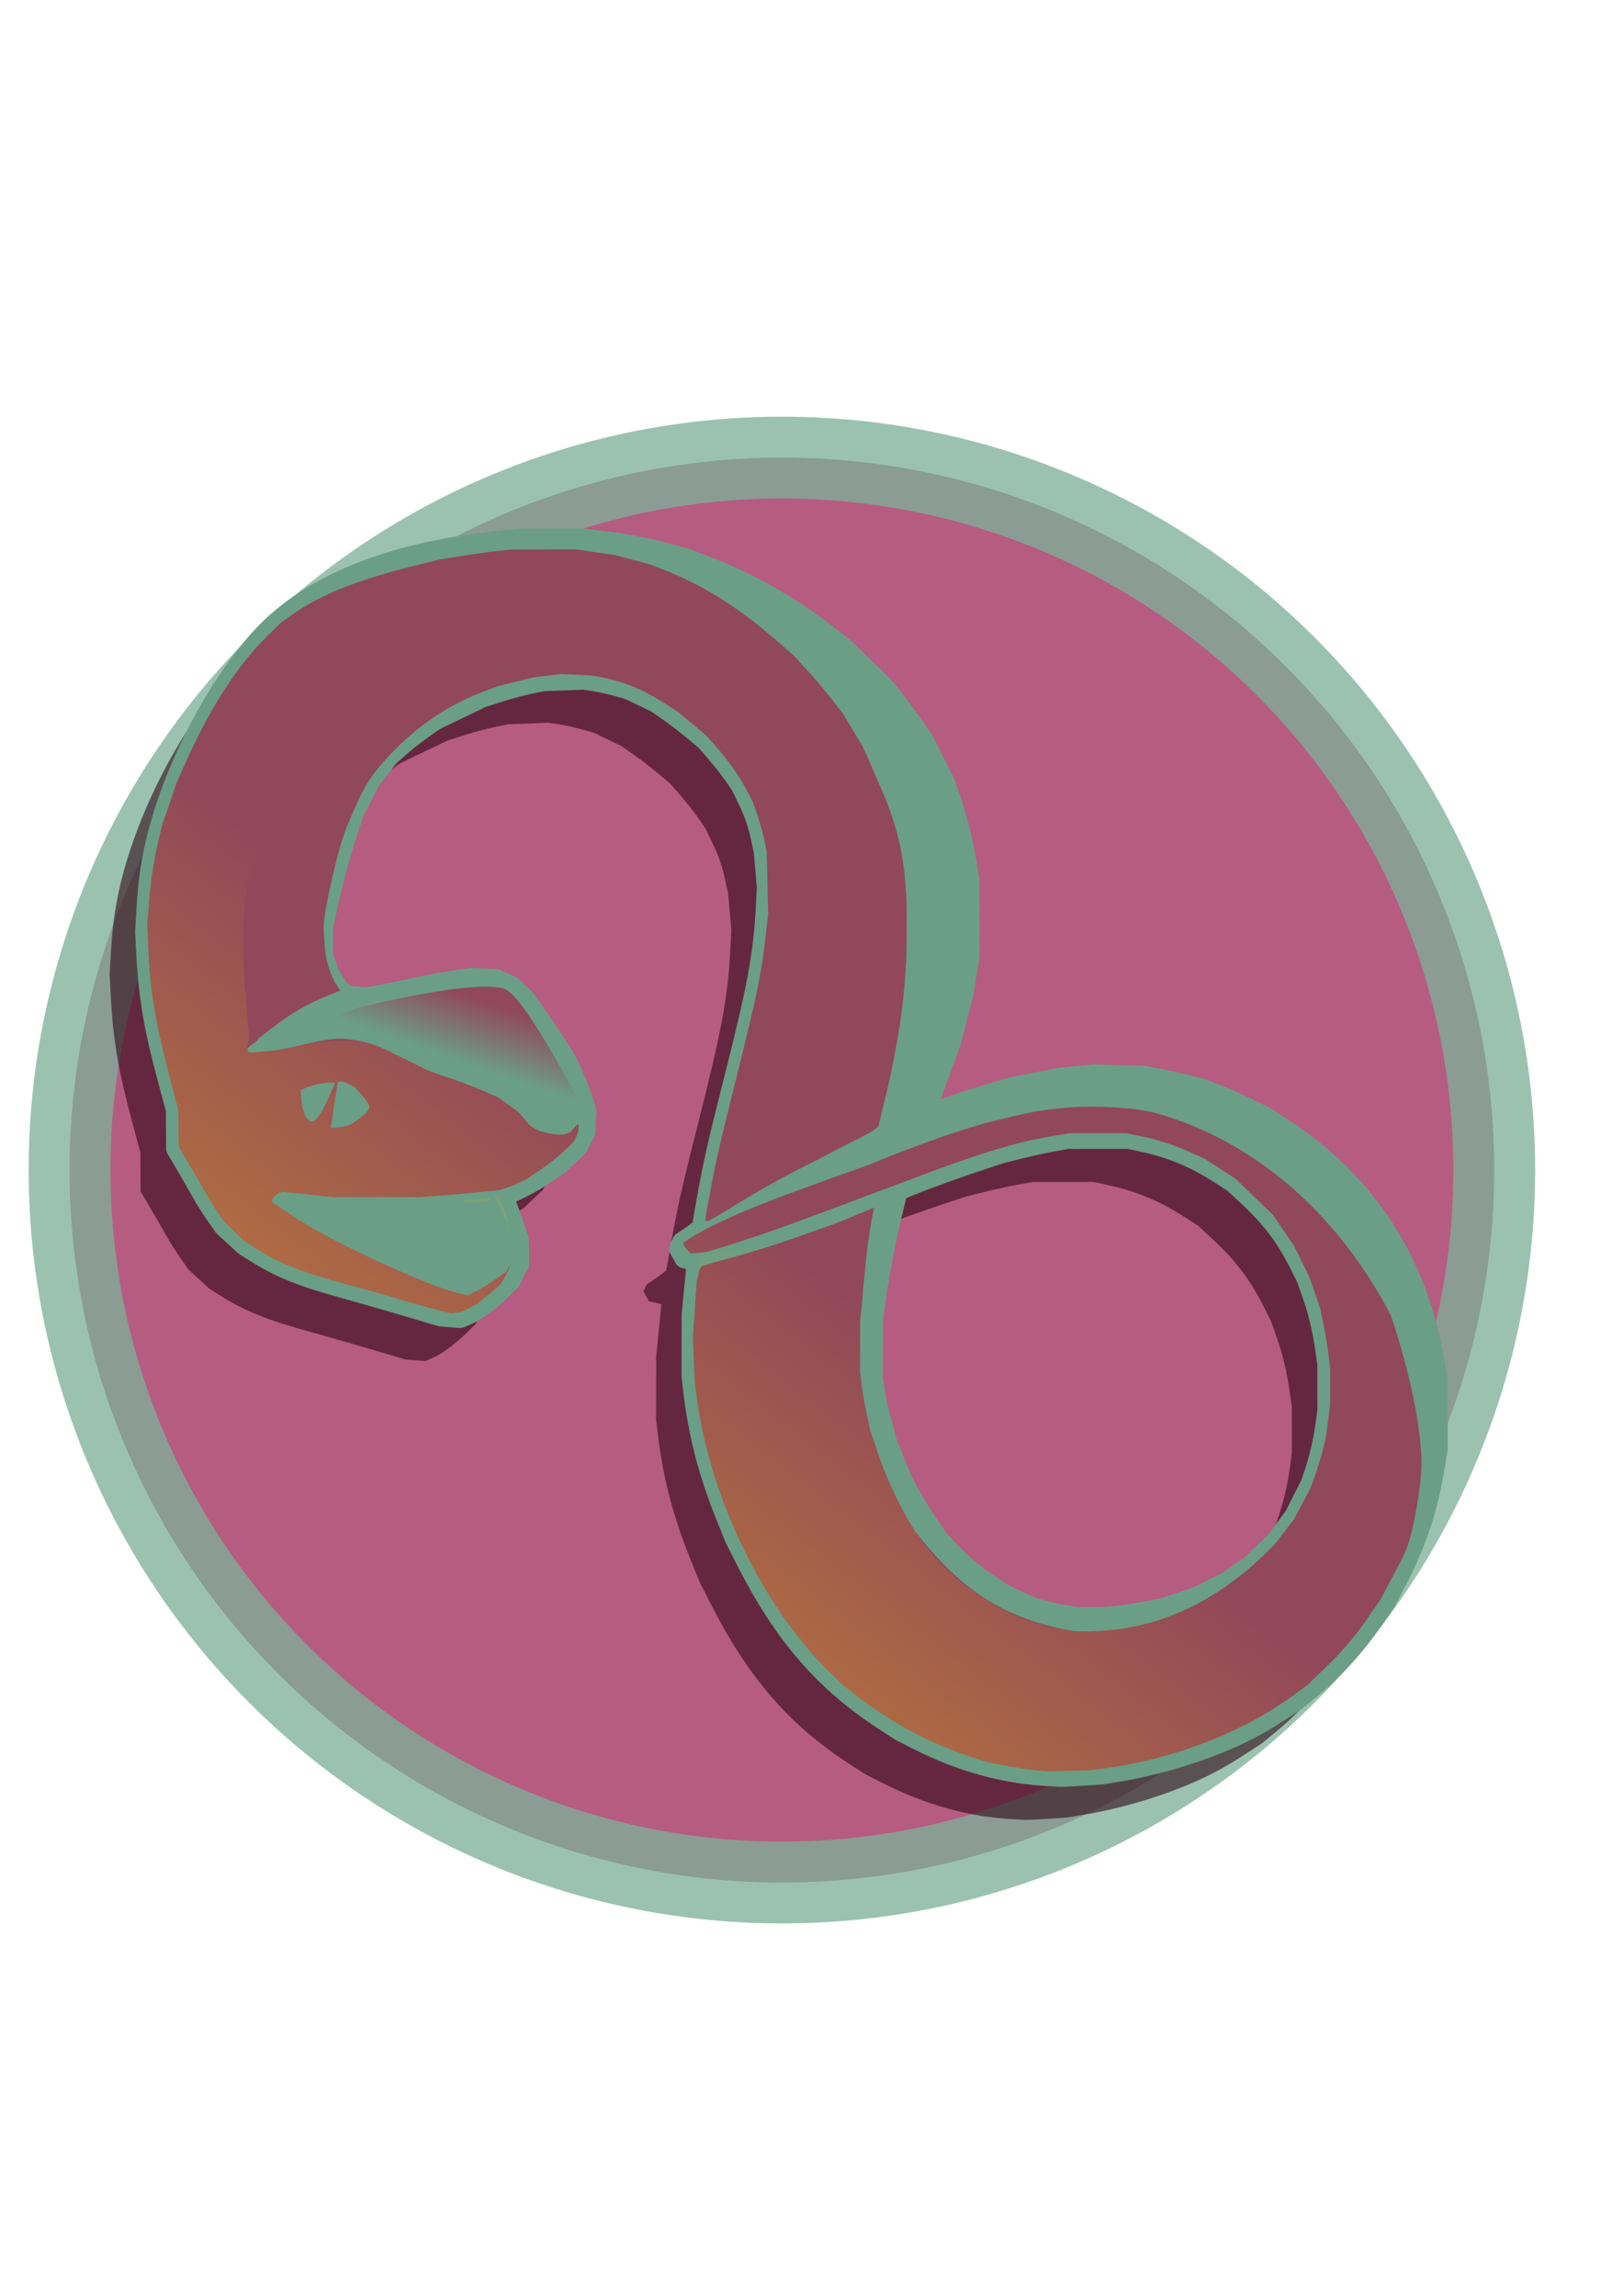 <?xml version="1.0" encoding="UTF-8" standalone="no"?>
<!-- Created with Inkscape (http://www.inkscape.org/) -->

<svg
   width="210mm"
   height="297mm"
   viewBox="0 0 210 297"
   version="1.1"
   id="svg5"
   inkscape:version="1.1.2 (0a00cf5339, 2022-02-04)"
   sodipodi:docname="oro_logo_1.svg"
   inkscape:export-filename="/home/desktop/Documents/oro_logo/oro_logo.png"
   inkscape:export-xdpi="96"
   inkscape:export-ydpi="96"
   xmlns:inkscape="http://www.inkscape.org/namespaces/inkscape"
   xmlns:sodipodi="http://sodipodi.sourceforge.net/DTD/sodipodi-0.dtd"
   xmlns:xlink="http://www.w3.org/1999/xlink"
   xmlns="http://www.w3.org/2000/svg"
   xmlns:svg="http://www.w3.org/2000/svg">
  <sodipodi:namedview
     id="namedview7"
     pagecolor="#505050"
     bordercolor="#eeeeee"
     borderopacity="1"
     inkscape:pageshadow="0"
     inkscape:pageopacity="0"
     inkscape:pagecheckerboard="0"
     inkscape:document-units="mm"
     showgrid="false"
     inkscape:zoom="0.77771462"
     inkscape:cx="510.47003"
     inkscape:cy="471.89546"
     inkscape:window-width="3440"
     inkscape:window-height="1287"
     inkscape:window-x="0"
     inkscape:window-y="32"
     inkscape:window-maximized="1"
     inkscape:current-layer="layer6" />
  <defs
     id="defs2">
    <linearGradient
       id="linearGradient14420"
       inkscape:swatch="solid">
      <stop
         style="stop-color:#7db098;stop-opacity:1;"
         offset="0"
         id="stop14418" />
    </linearGradient>
    <linearGradient
       id="linearGradient4188"
       inkscape:swatch="solid">
      <stop
         style="stop-color:#000000;stop-opacity:1;"
         offset="0"
         id="stop4186" />
    </linearGradient>
    <linearGradient
       id="linearGradient4102"
       inkscape:swatch="solid">
      <stop
         style="stop-color:#217867;stop-opacity:1;"
         offset="0"
         id="stop4100" />
    </linearGradient>
    <linearGradient
       id="linearGradient3808"
       inkscape:swatch="solid">
      <stop
         style="stop-color:#24221c;stop-opacity:1;"
         offset="0"
         id="stop3806" />
    </linearGradient>
    <linearGradient
       inkscape:collect="always"
       id="linearGradient35673">
      <stop
         style="stop-color:#ffcc00;stop-opacity:1;"
         offset="0"
         id="stop35669" />
      <stop
         style="stop-color:#ffcc00;stop-opacity:0;"
         offset="1"
         id="stop35671" />
    </linearGradient>
    <linearGradient
       id="linearGradient23318"
       inkscape:swatch="solid">
      <stop
         style="stop-color:#000000;stop-opacity:1;"
         offset="0"
         id="stop23316" />
    </linearGradient>
    <linearGradient
       id="linearGradient23133"
       inkscape:swatch="solid">
      <stop
         style="stop-color:#000000;stop-opacity:1;"
         offset="0"
         id="stop23131" />
    </linearGradient>
    <linearGradient
       id="linearGradient13113"
       inkscape:swatch="solid">
      <stop
         style="stop-color:#6b9e86;stop-opacity:1;"
         offset="0"
         id="stop13111" />
    </linearGradient>
    <linearGradient
       id="linearGradient12671"
       inkscape:swatch="solid">
      <stop
         style="stop-color:#91485a;stop-opacity:1;"
         offset="0"
         id="stop12669" />
    </linearGradient>
    <linearGradient
       inkscape:collect="always"
       id="linearGradient6155-3">
      <stop
         style="stop-color:#91485a;stop-opacity:1;"
         offset="0"
         id="stop6151" />
      <stop
         style="stop-color:#91485a;stop-opacity:0;"
         offset="1"
         id="stop6153" />
    </linearGradient>
    <linearGradient
       inkscape:collect="always"
       xlink:href="#linearGradient6155-3"
       id="linearGradient6157"
       x1="158.625"
       y1="91.934"
       x2="251.51"
       y2="-2.869"
       gradientUnits="userSpaceOnUse"
       gradientTransform="translate(-0.467,-0.535)" />
    <linearGradient
       inkscape:collect="always"
       xlink:href="#linearGradient6155-3"
       id="linearGradient8465"
       x1="60.524"
       y1="128.739"
       x2="57.784"
       y2="136.681"
       gradientUnits="userSpaceOnUse" />
    <linearGradient
       inkscape:collect="always"
       xlink:href="#linearGradient13113"
       id="linearGradient13115"
       x1="18.717"
       y1="149.774"
       x2="186.08"
       y2="149.774"
       gradientUnits="userSpaceOnUse" />
    <linearGradient
       inkscape:collect="always"
       xlink:href="#linearGradient13113"
       id="linearGradient23135"
       x1="19.059"
       y1="150.113"
       x2="184.597"
       y2="150.113"
       gradientUnits="userSpaceOnUse" />
    <linearGradient
       inkscape:collect="always"
       xlink:href="#linearGradient13113"
       id="linearGradient23320"
       x1="18.717"
       y1="149.774"
       x2="186.08"
       y2="149.774"
       gradientUnits="userSpaceOnUse" />
    <linearGradient
       inkscape:collect="always"
       xlink:href="#linearGradient6155-3"
       id="linearGradient29850"
       x1="125.492"
       y1="113.94"
       x2="112.368"
       y2="72.292"
       gradientUnits="userSpaceOnUse" />
    <linearGradient
       inkscape:collect="always"
       xlink:href="#linearGradient6155-3"
       id="linearGradient33270"
       x1="196.038"
       y1="192.808"
       x2="92.364"
       y2="74.732"
       gradientUnits="userSpaceOnUse" />
    <linearGradient
       inkscape:collect="always"
       xlink:href="#linearGradient6155-3"
       id="linearGradient35047"
       x1="57.257"
       y1="154.182"
       x2="58.263"
       y2="161.99"
       gradientUnits="userSpaceOnUse" />
    <linearGradient
       inkscape:collect="always"
       xlink:href="#linearGradient35673"
       id="linearGradient35675"
       x1="-12.141"
       y1="277.641"
       x2="87.269"
       y2="149.712"
       gradientUnits="userSpaceOnUse" />
    <linearGradient
       inkscape:collect="always"
       xlink:href="#linearGradient14420"
       id="linearGradient14422"
       x1="3.708"
       y1="151.365"
       x2="198.632"
       y2="151.365"
       gradientUnits="userSpaceOnUse" />
  </defs>
  <g
     inkscape:groupmode="layer"
     id="layer5"
     inkscape:label="bg">
    <circle
       style="opacity:0.767;fill:#a02c5a;fill-opacity:1;stroke:url(#linearGradient14422);stroke-width:10.587;stroke-linecap:round;stroke-linejoin:round;stroke-miterlimit:4;stroke-dasharray:none;stroke-opacity:1"
       id="path4098"
       cx="101.17"
       cy="151.365"
       r="92.169" />
  </g>
  <g
     inkscape:groupmode="layer"
     id="layer6"
     inkscape:label="shadow"
     style="display:inline;opacity:0.58">
    <path
       style="display:inline;fill:#2b0011;fill-opacity:1;stroke:none;stroke-width:2.476;stroke-linejoin:round;stroke-miterlimit:4;stroke-dasharray:none"
       d="m 131.232,235.361 c -5.813,-0.307 -11.357,-1.832 -16.98,-4.67 l -2.234,-1.128 -2.234,-1.448 c -7.705,-4.995 -13.031,-11.171 -17.871,-20.727 l -1.44,-2.844 -1.048,-2.599 c -2.372,-5.881 -3.637,-10.725 -4.324,-16.549 l -0.214,-1.82 0.004,-3.986 0.004,-3.986 0.306,-3.119 c 0.168,-1.716 0.319,-3.267 0.336,-3.447 l 0.031,-0.328 -0.804,-0.192 -0.804,-0.192 -0.349,-0.633 -0.349,-0.633 0.212,-0.452 0.212,-0.452 0.837,-0.562 c 0.461,-0.309 1.03,-0.718 1.264,-0.908 l 0.427,-0.347 0.517,-2.974 c 0.815,-4.696 1.507,-7.807 3.325,-14.961 3.383,-13.313 4.113,-17.217 4.458,-23.827 l 0.118,-2.253 -0.205,-2.339 -0.205,-2.339 -0.337,-1.572 c -0.434,-2.024 -0.919,-3.42 -1.87,-5.374 l -0.766,-1.575 -0.926,-1.33 c -0.509,-0.732 -1.528,-2.027 -2.265,-2.878 l -1.339,-1.548 -1.612,-1.35 c -0.886,-0.743 -2.311,-1.837 -3.167,-2.431 l -1.555,-1.081 -1.787,-0.862 -1.787,-0.862 -1.519,-0.424 c -0.836,-0.233 -2.142,-0.521 -2.903,-0.64 l -1.384,-0.216 -2.638,0.098 -2.638,0.098 -1.779,0.369 c -0.978,0.203 -2.748,0.68 -3.932,1.059 l -2.153,0.69 -3.038,1.462 -3.038,1.462 -1.609,1.127 c -0.885,0.62 -2.228,1.676 -2.984,2.347 l -1.375,1.22 -1.178,1.513 -1.178,1.513 -1.057,2.079 -1.057,2.079 -0.798,2.339 c -0.849,2.488 -1.91,6.442 -2.72,10.137 l -0.494,2.253 -0.013,1.906 -0.013,1.906 0.41,1.152 0.41,1.152 0.685,1.101 0.685,1.101 0.573,0.327 0.573,0.327 1.192,0.082 1.192,0.082 1.966,-0.381 c 1.081,-0.209 3.173,-0.642 4.647,-0.961 1.475,-0.319 3.606,-0.711 4.736,-0.87 l 2.055,-0.289 1.609,0.069 1.609,0.069 1.031,0.46 1.031,0.46 0.945,0.918 0.945,0.918 2.358,3.426 c 1.297,1.885 2.638,3.966 2.981,4.625 0.668,1.286 1.849,4.25 2.229,5.594 l 0.233,0.822 -0.083,1.344 -0.083,1.344 -0.5,0.953 -0.5,0.953 -1.188,1.126 -1.188,1.126 -1.693,1.164 c -1.6,1.1 -3.362,2.054 -4.864,2.632 l -0.669,0.258 0.558,1.439 c 0.307,0.791 0.76,2.063 1.006,2.825 l 0.447,1.386 0.021,1.561 0.021,1.561 -0.583,1.15 -0.583,1.15 -1.294,1.251 c -1.49,1.44 -3.111,2.613 -4.345,3.142 l -0.859,0.368 -1.262,-0.096 -1.262,-0.096 -4.379,-1.301 c -2.408,-0.715 -5.988,-1.742 -7.954,-2.282 -5.64,-1.548 -8.487,-2.692 -11.647,-4.682 l -1.459,-0.919 -1.344,-1.238 -1.344,-1.238 -1.054,-1.505 c -0.58,-0.828 -1.4,-2.129 -1.823,-2.891 -0.423,-0.762 -1.339,-2.356 -2.037,-3.541 l -1.268,-2.155 -0.015,-2.524 -0.015,-2.524 -1.012,-3.744 c -1.812,-6.705 -2.514,-10.761 -2.805,-16.214 l -0.163,-3.061 0.165,-2.787 c 0.173,-2.923 0.374,-4.639 0.813,-6.946 1.88,-9.874 7.987,-22.046 14.459,-28.818 6.407,-6.705 16.963,-10.813 31.284,-12.176 l 2.145,-0.204 3.932,0.003 3.932,0.003 2.398,0.279 c 3.013,0.35 6.097,0.953 8.961,1.75 l 2.226,0.62 2.502,0.968 c 5.541,2.143 10.688,5.068 15.55,8.836 l 1.966,1.524 2.6,2.517 2.6,2.517 1.212,1.473 c 0.666,0.81 1.862,2.409 2.657,3.552 l 1.445,2.079 1.39,2.773 1.39,2.773 0.799,2.339 c 0.879,2.574 1.536,5.268 2.028,8.318 l 0.322,1.993 -0.002,4.939 -0.002,4.939 -0.413,2.513 -0.413,2.513 -0.775,2.946 -0.775,2.946 -1.156,3.206 c -0.636,1.763 -1.404,3.846 -1.707,4.629 l -0.551,1.424 0.137,0.082 0.137,0.082 2.612,-0.94 c 1.436,-0.517 3.963,-1.335 5.614,-1.818 l 3.002,-0.878 3.045,-0.587 3.045,-0.587 2.138,-0.207 2.138,-0.207 3.224,0.098 3.224,0.098 1.483,0.266 c 0.816,0.146 2.461,0.504 3.656,0.796 l 2.173,0.53 2.063,0.796 c 1.135,0.438 3.015,1.264 4.178,1.837 l 2.115,1.041 2.194,1.42 c 11.048,7.154 17.774,17.6 19.886,30.89 l 0.298,1.872 0.011,4.419 0.011,4.419 -0.322,1.993 c -0.927,5.732 -2.403,10.197 -5.037,15.24 l -1.362,2.606 -1.476,2.142 c -2.543,3.692 -5.327,6.746 -8.512,9.337 l -1.698,1.381 -2.234,1.439 c -2.691,1.733 -4.569,2.723 -7.402,3.9 -4.108,1.707 -8.887,3.072 -13.356,3.814 l -2.08,0.345 -2.567,0.17 c -1.412,0.093 -2.728,0.157 -2.924,0.14 -0.197,-0.016 -0.8,-0.053 -1.341,-0.082 z m 8.72,-20.861 c 0.955,-0.101 2.702,-0.37 3.884,-0.599 l 2.149,-0.417 2.141,-0.716 2.141,-0.716 1.917,-0.95 1.917,-0.95 1.557,-1.071 1.557,-1.071 1.71,-1.658 1.71,-1.658 1.135,-1.548 1.135,-1.548 1.05,-2.079 1.05,-2.079 0.54,-1.618 c 0.609,-1.823 1.148,-4.258 1.426,-6.436 l 0.187,-1.468 -0.004,-2.95 -0.003,-2.95 -0.252,-1.82 c -0.363,-2.618 -0.919,-4.952 -1.73,-7.257 l -0.709,-2.014 -0.958,-1.906 c -1.742,-3.467 -3.573,-5.887 -6.571,-8.683 l -1.878,-1.751 -1.767,-1.138 c -3.229,-2.079 -6.271,-3.349 -9.921,-4.142 l -1.855,-0.403 -3.932,0.003 -3.932,0.003 -1.787,0.313 c -0.983,0.172 -2.913,0.59 -4.29,0.929 l -2.502,0.616 -3.307,1.1 c -4.14,1.377 -9.646,3.453 -9.937,3.747 l -0.22,0.222 -0.727,3.061 c -0.888,3.74 -1.673,7.917 -2.095,11.149 l -0.317,2.426 -0.008,3.552 -0.008,3.552 0.239,1.646 0.239,1.646 0.686,2.624 0.686,2.624 1.01,2.488 1.01,2.488 0.982,1.82 c 0.54,1.001 1.573,2.677 2.295,3.726 l 1.313,1.906 1.187,1.3 c 1.591,1.742 3.573,3.417 5.631,4.759 l 1.698,1.107 1.698,0.8 1.698,0.8 1.453,0.43 c 0.799,0.237 2.166,0.538 3.038,0.669 l 1.586,0.239 1.66,0.017 c 0.913,0.009 2.441,-0.065 3.396,-0.166 z"
       id="path1471-6" />
  </g>
  <g
     inkscape:groupmode="layer"
     id="layer3"
     inkscape:label="base"
     style="display:inline"
     sodipodi:insensitive="true">
    <path
       style="fill:url(#linearGradient13115);fill-opacity:1;stroke:url(#linearGradient23320);stroke-width:2.476;stroke-linejoin:round;stroke-miterlimit:4;stroke-dasharray:none"
       d="m 135.769,229.841 c -5.813,-0.307 -11.357,-1.832 -16.98,-4.67 l -2.234,-1.128 -2.234,-1.448 c -7.705,-4.995 -13.031,-11.171 -17.871,-20.727 l -1.44,-2.844 -1.048,-2.599 c -2.372,-5.881 -3.637,-10.725 -4.324,-16.549 l -0.214,-1.82 0.004,-3.986 0.004,-3.986 0.306,-3.119 c 0.168,-1.716 0.319,-3.267 0.336,-3.447 l 0.031,-0.328 -0.804,-0.192 -0.804,-0.192 -0.349,-0.633 -0.349,-0.633 0.212,-0.452 0.212,-0.452 0.837,-0.562 c 0.461,-0.309 1.03,-0.718 1.264,-0.908 l 0.427,-0.347 0.517,-2.974 c 0.815,-4.696 1.507,-7.807 3.325,-14.961 3.383,-13.313 4.113,-17.217 4.458,-23.827 l 0.118,-2.253 -0.205,-2.339 -0.205,-2.339 -0.337,-1.572 c -0.434,-2.024 -0.919,-3.42 -1.87,-5.374 l -0.766,-1.575 -0.926,-1.33 c -0.509,-0.732 -1.528,-2.027 -2.265,-2.878 l -1.339,-1.548 -1.612,-1.35 c -0.886,-0.743 -2.311,-1.837 -3.167,-2.431 l -1.555,-1.081 -1.787,-0.862 -1.787,-0.862 -1.519,-0.424 c -0.836,-0.233 -2.142,-0.521 -2.903,-0.64 l -1.384,-0.216 -2.638,0.098 -2.638,0.098 -1.779,0.369 c -0.978,0.203 -2.748,0.68 -3.932,1.059 l -2.153,0.69 -3.038,1.462 -3.038,1.462 -1.609,1.127 c -0.885,0.62 -2.228,1.676 -2.984,2.347 l -1.375,1.22 -1.178,1.513 -1.178,1.513 -1.057,2.079 -1.057,2.079 -0.798,2.339 c -0.849,2.488 -1.91,6.442 -2.72,10.137 l -0.494,2.253 -0.013,1.906 -0.013,1.906 0.41,1.152 0.41,1.152 0.685,1.101 0.685,1.101 0.573,0.327 0.573,0.327 1.192,0.082 1.192,0.082 1.966,-0.381 c 1.081,-0.209 3.173,-0.642 4.647,-0.961 1.475,-0.319 3.606,-0.711 4.736,-0.87 l 2.055,-0.289 1.609,0.069 1.609,0.069 1.031,0.46 1.031,0.46 0.945,0.918 0.945,0.918 2.358,3.426 c 1.297,1.885 2.638,3.966 2.981,4.625 0.668,1.286 1.849,4.25 2.229,5.594 l 0.233,0.822 -0.083,1.344 -0.083,1.344 -0.5,0.953 -0.5,0.953 -1.188,1.126 -1.188,1.126 -1.693,1.164 c -1.6,1.1 -3.362,2.054 -4.864,2.632 l -0.669,0.258 0.558,1.439 c 0.307,0.791 0.76,2.063 1.006,2.825 l 0.447,1.386 0.021,1.561 0.021,1.561 -0.583,1.15 -0.583,1.15 -1.294,1.251 c -1.49,1.44 -3.111,2.613 -4.345,3.142 l -0.859,0.368 -1.262,-0.096 -1.262,-0.096 -4.379,-1.301 c -2.408,-0.715 -5.988,-1.742 -7.954,-2.282 -5.64,-1.548 -8.487,-2.692 -11.647,-4.682 l -1.459,-0.919 -1.344,-1.238 -1.344,-1.238 -1.054,-1.505 c -0.58,-0.828 -1.4,-2.129 -1.823,-2.891 -0.423,-0.762 -1.339,-2.356 -2.037,-3.541 l -1.268,-2.155 -0.015,-2.524 -0.015,-2.524 -1.012,-3.744 c -1.812,-6.705 -2.514,-10.761 -2.805,-16.214 l -0.163,-3.061 0.165,-2.787 c 0.173,-2.923 0.374,-4.639 0.813,-6.946 1.88,-9.874 7.987,-22.046 14.459,-28.818 6.407,-6.705 16.963,-10.813 31.284,-12.176 l 2.145,-0.204 3.932,0.003 3.932,0.003 2.398,0.279 c 3.013,0.35 6.097,0.953 8.961,1.75 l 2.226,0.62 2.502,0.968 c 5.541,2.143 10.688,5.068 15.55,8.836 l 1.966,1.524 2.6,2.517 2.6,2.517 1.212,1.473 c 0.666,0.81 1.862,2.409 2.657,3.552 l 1.445,2.079 1.39,2.773 1.39,2.773 0.799,2.339 c 0.879,2.574 1.536,5.268 2.028,8.318 l 0.322,1.993 -0.002,4.939 -0.002,4.939 -0.413,2.513 -0.413,2.513 -0.775,2.946 -0.775,2.946 -1.156,3.206 c -0.636,1.763 -1.404,3.846 -1.707,4.629 l -0.551,1.424 0.137,0.082 0.137,0.082 2.612,-0.94 c 1.436,-0.517 3.963,-1.335 5.614,-1.818 l 3.002,-0.878 3.045,-0.587 3.045,-0.587 2.138,-0.207 2.138,-0.207 3.224,0.098 3.224,0.098 1.483,0.266 c 0.816,0.146 2.461,0.504 3.656,0.796 l 2.173,0.53 2.063,0.796 c 1.135,0.438 3.015,1.264 4.178,1.837 l 2.115,1.041 2.194,1.42 c 11.048,7.154 17.774,17.6 19.886,30.89 l 0.298,1.872 0.011,4.419 0.011,4.419 -0.322,1.993 c -0.927,5.732 -2.403,10.197 -5.037,15.24 l -1.362,2.606 -1.476,2.142 c -2.543,3.692 -5.327,6.746 -8.512,9.337 l -1.698,1.381 -2.234,1.439 c -2.691,1.733 -4.569,2.723 -7.402,3.9 -4.108,1.707 -8.887,3.072 -13.356,3.814 l -2.08,0.345 -2.567,0.17 c -1.412,0.093 -2.728,0.157 -2.924,0.14 -0.197,-0.016 -0.8,-0.053 -1.341,-0.082 z m 8.72,-20.861 c 0.955,-0.101 2.702,-0.37 3.884,-0.599 l 2.149,-0.417 2.141,-0.716 2.141,-0.716 1.917,-0.95 1.917,-0.95 1.557,-1.071 1.557,-1.071 1.71,-1.658 1.71,-1.658 1.135,-1.548 1.135,-1.548 1.05,-2.079 1.05,-2.079 0.54,-1.618 c 0.609,-1.823 1.148,-4.258 1.426,-6.436 l 0.187,-1.468 -0.004,-2.95 -0.003,-2.95 -0.252,-1.82 c -0.363,-2.618 -0.919,-4.952 -1.73,-7.257 l -0.709,-2.014 -0.958,-1.906 c -1.742,-3.467 -3.573,-5.887 -6.571,-8.683 l -1.878,-1.751 -1.767,-1.138 c -3.229,-2.079 -6.271,-3.349 -9.921,-4.142 l -1.855,-0.403 -3.932,0.003 -3.932,0.003 -1.787,0.313 c -0.983,0.172 -2.913,0.59 -4.29,0.929 l -2.502,0.616 -3.307,1.1 c -4.14,1.377 -9.646,3.453 -9.937,3.747 l -0.22,0.222 -0.727,3.061 c -0.888,3.74 -1.673,7.917 -2.095,11.149 l -0.317,2.426 -0.008,3.552 -0.008,3.552 0.239,1.646 0.239,1.646 0.686,2.624 0.686,2.624 1.01,2.488 1.01,2.488 0.982,1.82 c 0.54,1.001 1.573,2.677 2.295,3.726 l 1.313,1.906 1.187,1.3 c 1.591,1.742 3.573,3.417 5.631,4.759 l 1.698,1.107 1.698,0.8 1.698,0.8 1.453,0.43 c 0.799,0.237 2.166,0.538 3.038,0.669 l 1.586,0.239 1.66,0.017 c 0.913,0.009 2.441,-0.065 3.396,-0.166 z"
       id="path1471" />
  </g>
  <g
     inkscape:label="mid"
     inkscape:groupmode="layer"
     id="layer1"
     style="display:inline"
     sodipodi:insensitive="true">
    <path
       style="fill:url(#linearGradient6157);fill-opacity:1;stroke-width:0.176"
       d="m 133.847,228.983 c -0.934,-0.092 -2.69,-0.362 -3.903,-0.6 l -2.205,-0.432 -2.148,-0.696 c -5.168,-1.675 -10.121,-4.314 -14.622,-7.791 l -1.877,-1.45 -1.787,-1.745 c -8.589,-8.385 -15.442,-22.554 -17.151,-35.461 l -0.266,-2.008 -0.118,-2.844 -0.118,-2.844 0.212,-3.236 c 0.116,-1.78 0.209,-3.274 0.333,-4.331 0.222,-0.617 0.102,-1.274 0.618,-1.736 0,0 0.314,-0.158 1.818,-0.56 3.683,-0.984 8.035,-2.246 12.91,-4.082 3.348,-1.099 5,-1.901 7.553,-2.953 -0.984,4.524 -1.319,9.779 -1.513,11.786 l -0.287,2.859 -0.01,3.293 -0.01,3.293 0.218,1.733 c 0.12,0.953 0.417,2.654 0.66,3.779 l 0.442,2.046 0.813,2.449 c 1.289,3.88 3.117,7.769 5.016,10.669 5.868,7.595 11.596,11.376 20.516,12.887 9.059,0.355 15.909,-2.711 21.776,-7.356 0.808,-0.641 2.084,-1.77 2.835,-2.509 l 1.367,-1.342 1.252,-1.626 1.252,-1.626 1.069,-2.013 1.069,-2.013 0.565,-1.56 c 0.311,-0.858 0.761,-2.339 1.001,-3.293 l 0.436,-1.733 0.267,-2.074 0.267,-2.074 v -2.395 -2.395 l -0.188,-1.683 c -0.104,-0.926 -0.389,-2.658 -0.634,-3.849 l -0.446,-2.166 -0.714,-2.079 -0.714,-2.079 -0.986,-1.993 -0.986,-1.993 -1.359,-1.993 -1.359,-1.993 -2.429,-2.348 -2.429,-2.348 -1.939,-1.253 -1.939,-1.253 -1.636,-0.758 c -2.212,-1.025 -4.399,-1.749 -6.693,-2.218 l -1.913,-0.391 -3.664,-5.2e-4 -3.664,-5.2e-4 -1.935,0.316 c -4.709,0.768 -9.28,2.132 -17.496,5.22 -14.699,5.526 -17.454,6.545 -20.337,7.525 -1.72,0.585 -4.053,1.342 -5.183,1.683 l -2.055,0.619 -1.014,0.096 -1.014,0.096 -0.46,-0.481 c -0.253,-0.265 -0.46,-0.588 -0.46,-0.719 v -0.238 l 1.206,-0.752 c 5.066,-3.159 15.328,-6.577 22.915,-9.332 5.187,-2.174 11.405,-4.447 15.951,-5.597 4.038,-0.945 5.017,-1.357 10.063,-1.798 3.469,-0.185 7.431,-0.034 10.651,0.667 13.434,3.682 24.087,13.503 30.728,26.274 1.974,5.894 3.639,12.574 3.946,18.197 0.143,2.741 -0.608,7.067 -1.32,10.039 -0.572,2.388 -1.372,3.563 -2.753,6.203 l -1.161,2.218 -1.469,2.133 c -1.983,2.879 -3.344,4.481 -5.902,6.949 l -2.156,2.08 -1.794,1.309 c -6.597,4.813 -15.277,8.185 -24.301,9.441 l -1.787,0.249 -2.86,0.078 -2.86,0.078 z M 56.948,169.56 c -0.761,-0.186 -2.812,-0.764 -4.558,-1.285 -1.746,-0.521 -4.903,-1.415 -7.016,-1.985 -6.505,-1.757 -9.116,-2.782 -12.333,-4.845 l -1.519,-0.974 -1.266,-1.217 -1.266,-1.217 -0.74,-1.066 c -0.407,-0.586 -1.33,-2.107 -2.052,-3.379 -0.722,-1.272 -1.709,-2.972 -2.195,-3.777 l -0.882,-1.464 -0.021,-2.348 -0.021,-2.348 -1.19,-4.592 c -1.872,-7.221 -2.486,-10.987 -2.714,-16.636 l -0.115,-2.859 0.204,-2.614 c 0.243,-3.125 0.564,-5.284 1.191,-8.011 l 0.466,-2.025 0.945,-2.773 0.945,-2.773 1.098,-2.479 c 3.227,-7.286 6.821,-12.852 10.831,-16.77 l 1.61,-1.573 1.341,-0.953 c 3.739,-2.658 8.476,-4.556 16.086,-6.445 l 3.128,-0.776 2.812,-0.45 c 1.546,-0.247 3.638,-0.539 4.647,-0.648 l 1.835,-0.198 4.2,-0.002 4.2,-0.002 2.513,0.374 2.513,0.374 2.264,0.602 2.264,0.602 2.014,0.797 c 4.908,1.942 9.493,4.839 14.304,9.038 l 2.146,1.873 1.692,1.82 c 0.931,1.001 2.379,2.703 3.218,3.783 l 1.526,1.963 1.307,2.171 1.307,2.171 0.908,2.085 c 2.558,5.872 4.939,10.298 4.735,21.311 0.091,7.258 -0.869,13.858 -2.559,21.144 l -1.12,4.599 c -1.43,1.093 -2.07,1.169 -7.934,4.291 -3.899,1.912 -7.571,3.954 -11.402,6.341 -1.356,0.845 -2.582,1.536 -2.726,1.536 h -0.26 v -0.316 c 0,-0.395 0.555,-3.444 1.268,-6.962 0.299,-1.477 1.38,-6 2.401,-10.051 2.906,-11.524 3.537,-14.552 4.117,-19.741 l 0.298,-2.672 -0.095,-4 -0.095,-4 -0.291,-1.473 c -0.16,-0.81 -0.564,-2.265 -0.897,-3.232 l -0.607,-1.759 -0.749,-1.447 C 95.709,100.461 94.163,98.267 92.564,96.485 L 91.314,95.091 89.483,93.566 87.652,92.041 86.04,91.013 C 83.23,89.221 80.982,88.279 78.053,87.669 l -1.311,-0.273 -2.076,-0.098 -2.076,-0.098 -1.767,0.213 -1.767,0.213 -2.324,0.576 -2.324,0.576 -1.926,0.723 c -5.026,1.886 -8.972,4.944 -11.9,8.01 -1.551,1.624 -3.037,3.397 -4.202,5.996 -0.711,1.587 -1.388,2.989 -2.046,4.924 -0.68,2.136 -2.312,8.722 -2.462,11.402 0.152,2.639 0.05,5.391 2.162,8.318 -5.018,1.953 -6.463,2.988 -10.645,6.236 -0.091,0.539 -1.568,0.936 -1.361,1.458 0.105,0.452 0.575,0.269 0.962,0.266 0.47,-0.003 1.699,-0.118 2.731,-0.254 3.443,-0.552 5.999,-1.487 8.464,-1.499 1.588,0.142 3.862,0.372 6.712,1.923 3.844,1.829 3.797,2.023 6.541,2.935 l 1.609,0.548 c 0.885,0.302 2.467,0.919 3.517,1.372 l 1.908,0.823 1.309,0.957 1.309,0.957 0.77,0.888 c 0.728,0.995 0.944,1.039 2.028,1.581 1.583,0.429 3.063,0.705 3.983,0.056 0.399,-0.493 0.785,-0.903 0.859,-0.91 l 0.134,-0.013 v 0.439 c 0,0.241 -0.116,0.708 -0.257,1.036 l -0.257,0.597 -0.86,0.892 c -1.117,1.159 -4.132,3.419 -5.615,4.209 -0.641,0.342 -1.629,0.776 -2.195,0.965 l -1.03,0.343 -2.533,0.262 c -1.393,0.144 -3.74,0.35 -5.214,0.458 l -2.681,0.196 -5.541,-0.008 -5.541,-0.008 -3.306,-0.337 -3.306,-0.337 -0.269,0.091 c -0.395,0.133 -1.073,0.761 -1.073,0.994 v 0.202 l 1.385,0.966 c 2.395,1.67 5.381,3.387 8.803,5.061 6.194,3.03 11.947,5.405 14.176,5.852 l 1.046,0.21 1.102,-0.555 c 0.606,-0.305 1.69,-0.985 2.41,-1.511 0.719,-0.525 1.385,-0.955 1.385,-0.955 1.046,-1.962 0.029,0.483 -0.407,1.092 -0.463,0.793 -1.227,1.294 -1.921,1.871 l -1.437,1.193 -0.994,0.514 -0.994,0.514 -0.704,0.089 -0.704,0.089 z m -13.589,-29.39 -0.108,-0.105 c -2.082,-0.174 -4.322,0.935 -4.322,0.935 0,0 -0.112,2.853 1.014,3.92 1.126,1.068 2.619,-3.207 3.416,-4.751 z m 2.561,0.478 c -0.147,-0.092 -1.389,-0.716 -1.653,-0.718 l -0.481,-0.003 -0.11,0.173 -0.882,5.829 c 0,0 2.122,-0.046 2.909,-0.653 0.729,-0.562 2.036,-1.329 2.103,-2.108 -0.077,-0.599 -1.885,-2.521 -1.885,-2.521 z"
       id="path1469"
       sodipodi:nodetypes="sscsscsscccsccsccccccsscscccscccccsscccccsscccccccccccsscccssssccccscsccccccsscsscsscccscssscccssscccsscsscccsscsscsscccccccsscsscccsccccsscsssscccsscsscccsscccccccsssccccccccccssccccccscsscssscsscccccsscssscsssccccccccccczcccccccscc" />
    <path
       style="fill:url(#linearGradient8465);fill-opacity:1;stroke:none;stroke-width:0.265px;stroke-linecap:butt;stroke-linejoin:miter;stroke-opacity:1"
       d="m 46.239,130.392 c 0,0 16.705,-4.202 19.479,-2.224 2.774,1.978 8.983,13.931 8.983,13.931 0,0 1.11,2.491 -0.332,2.654 -1.442,0.163 -8.915,-5.6 -18.42,-8.803 -5.181,-1.745 -18.305,-1.17 -20.016,-0.749 -1.711,0.421 10.307,-4.809 10.307,-4.809 z"
       id="path7481"
       sodipodi:nodetypes="cscsssc" />
  </g>
  <g
     inkscape:groupmode="layer"
     id="layer2"
     inkscape:label="top_grad"
     style="display:inline"
     sodipodi:insensitive="true">
    <path
       style="fill:url(#linearGradient35675);fill-opacity:1;stroke:url(#linearGradient23135);stroke-width:0;stroke-miterlimit:4;stroke-dasharray:none"
       d="m 133.848,228.983 c -0.934,-0.092 -2.69,-0.362 -3.903,-0.6 l -2.205,-0.432 -2.148,-0.696 c -5.168,-1.675 -10.121,-4.314 -14.622,-7.791 l -1.877,-1.45 -1.787,-1.745 c -8.589,-8.385 -15.442,-22.554 -17.151,-35.461 l -0.266,-2.008 -0.118,-2.844 -0.118,-2.844 0.212,-3.236 c 0.116,-1.78 0.258,-3.291 0.371,-4.349 l 0.293,-2.731 0.167,-0.15 c 0.092,-0.082 1.079,-0.398 2.193,-0.702 3.1,-0.846 8.814,-0.53 13.689,-2.366 2.419,-0.911 5.126,-2.468 5.912,-2.702 0.786,-0.235 1.691,-2.182 2.011,-2.316 l 0.581,-0.244 v 0.244 c 0,0.385 -1.627,6.74 -1.8,7.029 -0.675,2.048 -1.437,4.254 -1.698,6.412 l -0.287,2.859 -0.01,3.293 -0.01,3.293 0.218,1.733 c 0.12,0.953 0.417,2.654 0.66,3.779 l 0.442,2.046 0.813,2.449 c 1.289,3.88 3.117,7.769 5.016,10.669 2.834,4.327 7.127,8.055 11.999,10.42 l 1.492,0.724 1.814,0.586 1.814,0.586 1.698,0.285 1.698,0.285 2.77,3.5e-4 c 7.417,-0.58 11.234,-2.274 17.606,-6.124 2.331,-2.062 5.085,-4.436 6.854,-6.71 l 1.252,-1.626 1.069,-2.013 1.069,-2.013 0.565,-1.56 c 0.311,-0.858 0.761,-2.339 1.001,-3.293 l 0.436,-1.733 0.267,-2.074 0.267,-2.074 v -2.395 -2.395 l -0.188,-1.683 c -0.104,-0.926 -0.389,-2.658 -0.634,-3.849 l -0.446,-2.166 -0.714,-2.079 -0.714,-2.079 -0.986,-1.993 -0.986,-1.993 -1.359,-1.993 -1.359,-1.993 -2.429,-2.348 -2.429,-2.348 -1.939,-1.253 -1.939,-1.253 -1.636,-0.758 c -2.212,-1.025 -4.399,-1.749 -6.693,-2.218 l -1.913,-0.391 -3.664,-5.2e-4 -3.664,-5.2e-4 -1.935,0.316 c -4.709,0.768 -9.28,2.132 -17.496,5.22 -14.699,5.526 -17.454,6.545 -20.337,7.525 -1.72,0.585 -4.053,1.342 -5.183,1.683 l -2.055,0.619 -1.014,0.096 -1.014,0.096 -0.46,-0.481 c -0.253,-0.265 -0.46,-0.588 -0.46,-0.719 v -0.238 l 1.206,-0.752 c 5.066,-3.159 16.23,-8.378 23.816,-11.133 3.049,-1.107 7.53,-2.664 7.669,-2.664 0.085,0 0.747,-0.191 1.471,-0.425 2.556,-0.824 4.18,-1.214 7.572,-1.815 3.585,-0.635 4.044,-0.673 8.4,-0.691 l 3.217,-0.013 1.072,0.158 c 0.59,0.087 1.434,0.207 1.877,0.268 0.442,0.061 1.126,0.181 1.519,0.267 0.393,0.086 1.468,0.32 2.389,0.52 3.927,0.853 8.545,2.67 12.048,4.741 0.666,0.393 1.486,0.871 1.823,1.062 2.574,1.456 10.465,7.887 11.802,9.618 0.197,0.254 0.634,0.826 0.973,1.271 0.338,0.445 0.673,0.808 0.744,0.808 0.107,0 1.54,2.035 3.293,4.679 0.469,0.708 0.855,1.405 1.245,2.253 0.153,0.334 0.349,0.729 0.435,0.879 0.27,0.472 1.06,2.478 1.19,3.02 0.068,0.286 0.186,0.598 0.262,0.693 0.076,0.095 0.191,0.485 0.256,0.866 0.065,0.381 0.186,0.849 0.27,1.04 0.215,0.492 0.674,2.65 0.993,4.671 l 0.272,1.725 0.144,2.867 c 0.079,1.577 0.157,3.101 0.171,3.387 0.143,2.741 -0.534,6.275 -1.99,10.397 -0.818,2.316 -1.372,3.563 -2.753,6.203 l -1.161,2.218 -1.469,2.133 c -1.983,2.879 -3.344,4.481 -5.902,6.949 l -2.156,2.08 -1.794,1.309 c -6.597,4.813 -15.277,8.185 -24.301,9.441 l -1.787,0.249 -2.86,0.078 -2.86,0.078 z M 56.948,169.56 c -0.761,-0.186 -2.812,-0.764 -4.558,-1.285 -1.746,-0.521 -4.903,-1.415 -7.016,-1.985 -6.505,-1.757 -9.116,-2.782 -12.333,-4.845 l -1.519,-0.974 -1.266,-1.217 -1.266,-1.217 -0.74,-1.066 c -0.407,-0.586 -1.33,-2.107 -2.052,-3.379 -0.722,-1.272 -1.709,-2.972 -2.195,-3.777 l -0.882,-1.464 -0.021,-2.348 -0.021,-2.348 -1.19,-4.592 c -1.872,-7.221 -2.486,-10.987 -2.714,-16.636 l -0.115,-2.859 0.204,-2.614 c 0.243,-3.125 0.564,-5.284 1.191,-8.011 l 0.466,-2.025 0.945,-2.773 0.945,-2.773 1.098,-2.479 c 3.227,-7.286 6.821,-12.852 10.831,-16.77 l 1.61,-1.573 1.341,-0.953 c 3.739,-2.658 8.476,-4.556 16.086,-6.445 l 3.128,-0.776 2.812,-0.45 c 1.546,-0.247 3.638,-0.539 4.647,-0.648 l 1.835,-0.198 4.2,-0.002 4.2,-0.002 2.513,0.374 2.513,0.374 2.264,0.602 2.264,0.602 2.014,0.797 c 4.908,1.942 9.493,4.839 14.304,9.038 l 2.146,1.873 1.692,1.82 c 0.931,1.001 2.379,2.703 3.218,3.783 l 1.526,1.963 1.307,2.171 1.307,2.171 0.908,2.085 c 2.558,5.872 3.659,12.014 4.126,23.019 l 0.202,4.751 -0.111,2.599 c -0.089,2.078 -0.226,9.59 -0.378,11.582 l -0.302,3.634 c 0.962,-0.059 2.275,-0.746 2.94,-2.947 0,0 2.224,-6.035 2.672,-7.091 0.263,-0.62 0.465,-1.947 0.591,-2.233 0.127,-0.286 0.331,-0.776 0.454,-1.089 0.37,-0.94 0.414,-0.489 0.092,0.949 -0.64,2.863 -3.647,11.616 -4.221,12.287 -0.105,0.123 -0.608,0.352 -1.116,0.509 -1.164,0.36 -7.146,3.077 -11.827,5.373 -3.899,1.912 -7.571,3.954 -11.402,6.341 -1.356,0.845 -2.582,1.536 -2.726,1.536 h -0.26 v -0.316 c 0,-0.395 0.555,-3.444 1.268,-6.962 0.299,-1.477 1.38,-6 2.401,-10.051 2.906,-11.524 3.537,-14.552 4.117,-19.741 l 0.298,-2.672 -0.095,-4 -0.095,-4 -0.291,-1.473 c -0.16,-0.81 -0.564,-2.265 -0.897,-3.232 l -0.607,-1.759 -0.749,-1.447 c -0.95,-1.837 -2.495,-4.03 -4.095,-5.813 l -1.25,-1.394 -1.831,-1.525 -1.831,-1.525 -1.612,-1.028 c -2.809,-1.792 -5.058,-2.733 -7.986,-3.344 l -1.311,-0.273 -2.076,-0.098 -2.076,-0.098 -1.767,0.213 -1.767,0.213 -2.324,0.576 -2.324,0.576 -1.926,0.723 c -5.026,1.886 -9.57,4.715 -12.498,7.781 -1.551,1.624 -8.271,-0.439 -12.074,3.742 -8.043,10.694 -6.704,20.976 -5.675,33.253 l -0.315,1.296 0.108,0.272 0.108,0.272 0.855,-0.006 c 0.47,-0.003 1.699,-0.118 2.731,-0.254 8.463,-1.499 10.412,-2.486 18.375,2.001 l 3.341,1.358 1.609,0.548 c 0.885,0.302 2.467,0.919 3.517,1.372 l 1.908,0.823 1.309,0.957 1.309,0.957 0.77,0.888 c 0.728,0.995 0.944,1.039 2.028,1.581 1.583,0.429 3.063,0.705 3.983,0.056 0.399,-0.493 0.785,-0.903 0.859,-0.91 l 0.134,-0.013 v 0.439 c 0,0.241 -0.116,0.708 -0.257,1.036 l -0.257,0.597 -0.86,0.892 c -1.117,1.159 -4.132,3.419 -5.615,4.209 -0.641,0.342 -1.629,0.776 -2.195,0.965 l -1.03,0.343 -2.533,0.262 c -1.393,0.144 -3.74,0.35 -5.214,0.458 l -2.681,0.196 -5.541,-0.008 -5.541,-0.008 -3.306,-0.337 -3.306,-0.337 -0.269,0.091 c -0.395,0.133 -1.073,0.761 -1.073,0.994 v 0.202 l 1.385,0.966 c 2.395,1.67 5.381,3.387 8.803,5.061 6.194,3.03 11.947,5.405 14.176,5.852 l 1.046,0.21 1.102,-0.555 c 0.606,-0.305 1.69,-0.985 2.41,-1.511 0.719,-0.525 1.385,-0.955 1.385,-0.955 1.046,-1.962 0.029,0.483 -0.407,1.092 -0.463,0.793 -1.227,1.294 -1.921,1.871 l -1.437,1.193 -0.994,0.514 -0.994,0.514 -0.704,0.089 -0.704,0.089 z m -13.589,-29.39 -0.108,-0.105 c -2.082,-0.174 -4.322,0.935 -4.322,0.935 0,0 -0.112,2.853 1.014,3.92 1.126,1.068 2.619,-3.207 3.416,-4.751 z m 2.561,0.478 c -0.147,-0.092 -1.389,-0.716 -1.653,-0.718 l -0.481,-0.003 -0.11,0.173 -0.882,5.829 c 0,0 2.122,-0.046 2.909,-0.653 0.729,-0.562 2.036,-1.329 2.103,-2.108 -0.077,-0.599 -1.885,-2.521 -1.885,-2.521 z m 19.829,17.995 v -0.231 l 0.119,0.116 0.119,0.116 -0.119,0.116 -0.119,0.116 z m -0.699,-1.721 c -0.329,-0.773 -0.669,-1.448 -0.754,-1.499 -0.086,-0.051 -0.156,-0.251 -0.156,-0.444 v -0.351 l 0.223,0.07 0.223,0.07 0.585,1.624 c 0.74,2.056 0.666,2.38 -0.122,0.531 z m -5.021,-1.544 0.268,-0.162 1.609,-0.12 1.609,-0.12 -0.222,0.221 -0.222,0.221 -1.655,0.061 -1.655,0.061 z"
       id="path1469-7"
       sodipodi:nodetypes="sscsscsscccssccsssscscccccsscssscccccccccccsscccccsscccccccccccsscccssssccccscsssssscccssssssssssscssscscsscsscsscccscssscccssscccsscsscccsscsscsscccccccsscsscccsscccccssssssssscsssscccsscsscccsscccccccsscccccccccssccccccscsscssscsscccccsscssscsssccccccccccczcccccccscccccccccssscccssccccccccc" />
  </g>
  <g
     inkscape:groupmode="layer"
     id="layer4"
     inkscape:label="top_detail"
     style="display:none"
     sodipodi:insensitive="true">
    <path
       style="fill:url(#linearGradient29850);fill-opacity:1;stroke:none;stroke-width:0.265px;stroke-linecap:butt;stroke-linejoin:miter;stroke-opacity:1"
       d="m 115.354,144.727 4.361,-2.031 c 0,0 2.901,-8.556 3.744,-14.119 0.843,-5.563 2.549,-15.335 0.23,-22.568 -2.318,-7.233 -7.306,-14.965 -9.44,-17.369 -2.135,-2.404 -11.462,-9.385 -14.745,-10.878 -3.283,-1.493 -7.14,-3.029 -7.14,-3.029 0,0 12.562,9.082 15.431,12.577 2.869,3.495 8.629,15.227 9.884,20.6 1.255,5.373 1.472,10.357 0.852,17.487 -0.62,7.13 -3.177,19.33 -3.177,19.33 z"
       id="path29776" />
    <path
       style="fill:url(#linearGradient33270);fill-opacity:1;stroke:none;stroke-width:0.265px;stroke-linecap:butt;stroke-linejoin:miter;stroke-opacity:1"
       d="m 184.728,193.802 c 0,0 2.897,-9.923 0.543,-19.818 -1.312,-5.513 -3.807,-12.904 -8.006,-17.763 -4.199,-4.859 -10.757,-11.497 -17.563,-13.683 -6.806,-2.185 -11.646,-4.498 -22.235,-2.916 -10.589,1.582 -19.565,5.153 -26.193,8.414 -7.313,3.598 -12.751,6.547 -12.751,6.547 0,0 13.285,-5.019 24.836,-8.887 10.563,-3.537 19.203,-4.532 27.039,-2.504 7.836,2.028 12.575,4.686 18.88,10.401 6.285,5.697 8.58,9.459 10.584,14.044 2.004,4.584 2.738,5.809 3.987,11.625 1.047,4.877 0.879,14.539 0.879,14.539 z"
       id="path33229"
       sodipodi:nodetypes="cssssscsssssc" />
    <path
       style="fill:url(#linearGradient35047);fill-opacity:1;stroke:none;stroke-width:0.265px;stroke-linecap:butt;stroke-linejoin:miter;stroke-opacity:1"
       d="m 66.072,155.86 c 0,0 0.469,0.837 -8.182,0.982 -8.651,0.145 -17.506,-1.077 -18.954,-1.193 -1.448,-0.116 -1.586,0.288 -1.586,0.288 0,0 5.693,3.173 10.493,5.477 4.756,2.283 9.666,4.426 12.552,4.109 2.886,-0.317 5.335,-2.799 5.632,-3.403 0.297,-0.604 0.046,-6.26 0.046,-6.26 z"
       id="path35006"
       sodipodi:nodetypes="csscssscc" />
  </g>
</svg>
